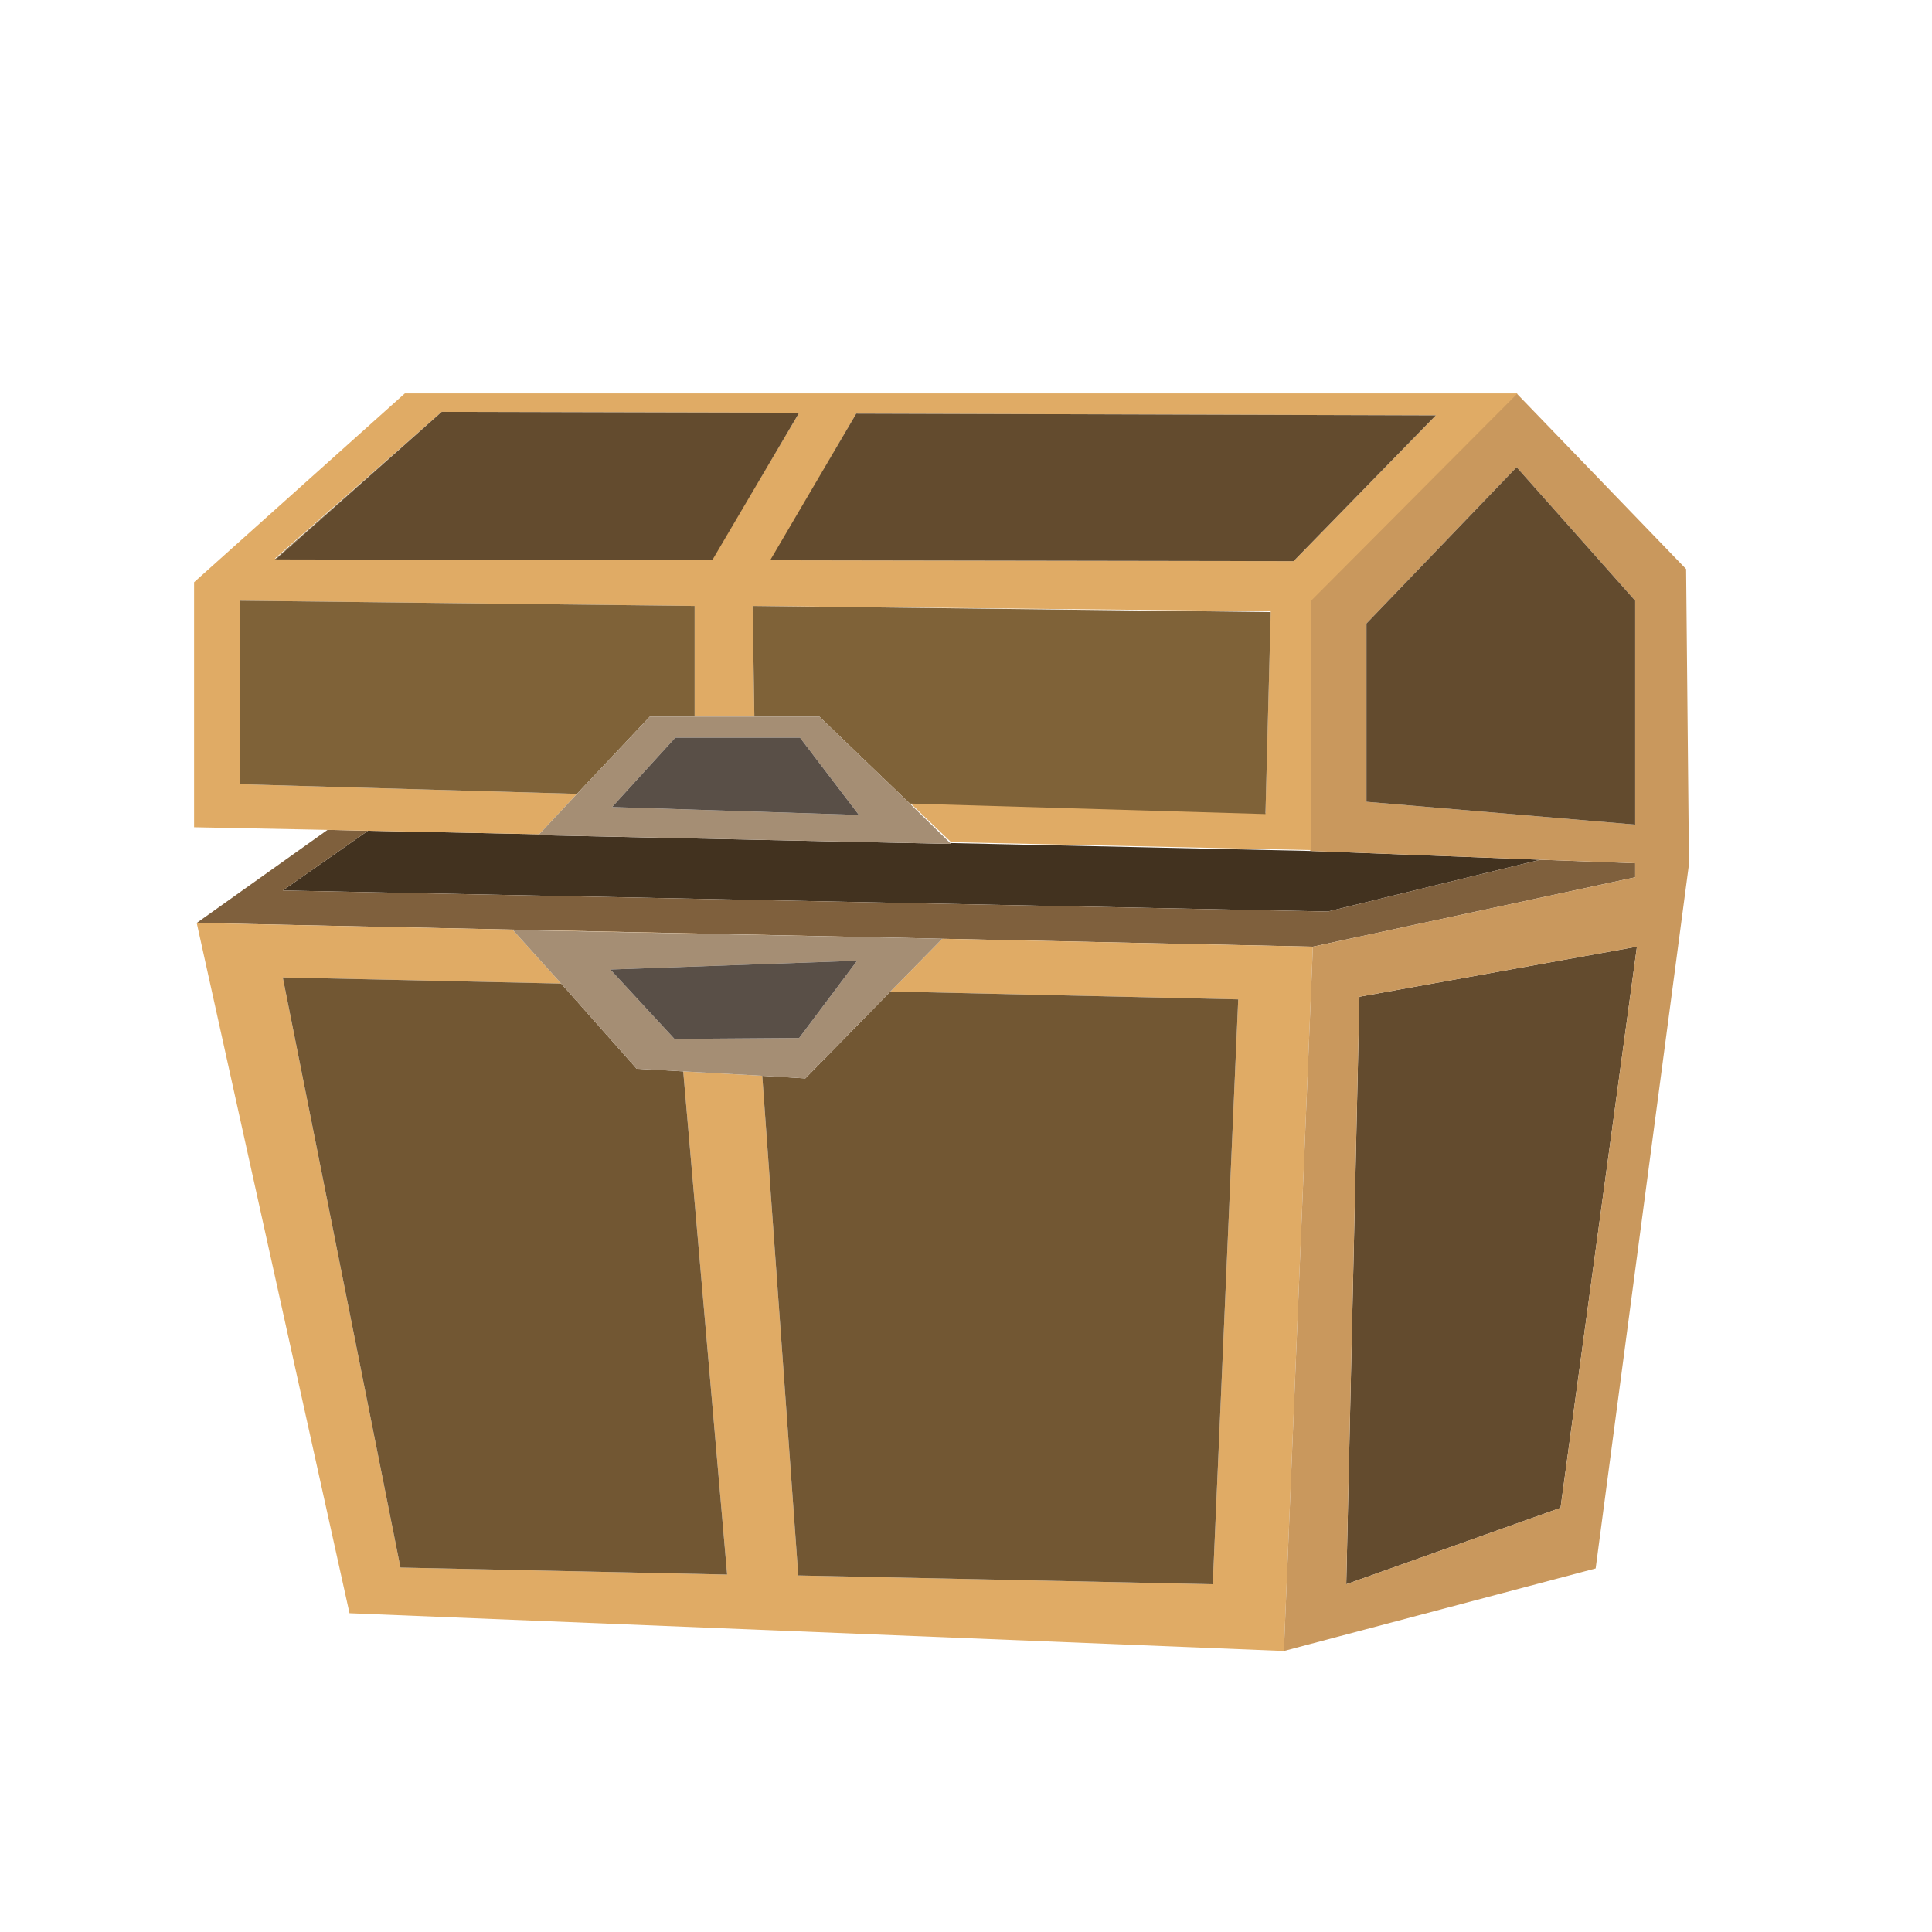 <?xml version="1.0" encoding="utf-8"?>
<!-- Generator: Adobe Illustrator 22.1.0, SVG Export Plug-In . SVG Version: 6.00 Build 0)  -->
<svg version="1.0" id="Layer_2_1_" xmlns="http://www.w3.org/2000/svg" xmlns:xlink="http://www.w3.org/1999/xlink" x="0px" y="0px"
	 viewBox="0 0 220 220" style="enable-background:new 0 0 220 220;" xml:space="preserve">
<style type="text/css">
	.st0{fill:#42321F;}
	.st1{fill:#7F603D;}
	.st2{fill:#E0AB65;}
	.st3{fill:#634B2E;}
	.st4{fill:#725733;}
	.st5{fill:#C9985D;}
	.st6{fill:#7F6238;}
	.st7{fill:#A58E74;}
	.st8{fill:#594F47;}
</style>
<g>
	<polygon class="st0" points="108.3,96.1 61.3,95.1 61.4,95 41.9,94.6 32.2,101.4 151.2,103.8 175.4,97.9 149.2,96.9 108.2,96 	"/>
	<polygon class="st1" points="192.3,95.7 192.3,98.6 192.3,95.7 	"/>
	<polygon class="st1" points="107.3,106.9 107.3,106.9 149.5,107.8 186.2,99.9 186.2,98.3 175.4,97.9 151.2,103.8 32.2,101.4 
		41.9,94.6 37.3,94.5 22.4,105.1 102.9,106.8 	"/>
	<polygon class="st2" points="149.5,107.8 107.3,106.9 101.4,112.9 141,113.8 138.1,180.4 90.9,179.4 86.8,122.5 77.8,122 
		82.8,179.3 45.6,178.5 32.2,111.3 63.9,112 58.4,105.9 102.9,106.8 22.4,105.1 39.8,183.7 146.2,188 	"/>
	<polygon class="st3" points="186.4,107.8 154.8,113.5 153.3,180.4 177.7,171.7 	"/>
	<polygon class="st4" points="91.7,122.8 86.8,122.5 90.9,179.4 138.1,180.4 141,113.8 101.4,112.9 	"/>
	<polygon class="st4" points="63.9,112 32.2,111.3 45.6,178.5 82.8,179.3 77.8,122 72.5,121.7 	"/>
	<path class="st5" d="M192,64.8l-19.3-20l-23.5,23.6v28.5l26.2,1l10.8,0.4v1.6l-36.7,7.9l-3.3,80.2l35.5-9.4l10.6-80l0-2.9L192,64.8
		z M155.6,71l17.1-17.8l13.5,15.2v25.5l-30.6-2.6V71z M177.7,171.7l-24.4,8.7l1.5-66.9l31.6-5.7L177.7,171.7z"/>
	<path class="st2" d="M41.9,94.6L61.4,95l4.3-4.6l-38.4-1.1V68.4L79.1,69v12.6h6.8L85.7,69l59,0.6l-0.6,23l-40.5-1.2l4.7,4.5l41,0.9
		V68.4l23.5-23.6H46.1l-24,21.5v27.9l15.2,0.3L41.9,94.6z M147.3,63.9l-59.5-0.1l9.7-16.7l66,0.2L147.3,63.9z M50.3,46.9L91,47
		l-9.9,16.7l-49.8-0.1h0L50.3,46.9z"/>
	<polygon class="st3" points="186.2,68.4 172.7,53.2 155.6,71 155.6,91.3 186.2,93.9 	"/>
	<polygon class="st6" points="103.6,91.5 144.1,92.7 144.7,69.7 85.7,69 85.9,81.6 93.3,81.6 	"/>
	<polygon class="st6" points="74,81.6 79.1,81.6 79.1,69 27.3,68.4 27.3,89.3 65.7,90.4 	"/>
	<polygon class="st6" points="31.4,63.7 50.3,46.9 31.3,63.7 	"/>
	<polygon class="st3" points="87.7,63.8 147.3,63.9 163.5,47.3 97.5,47.1 	"/>
	<polygon class="st3" points="81.1,63.8 91,47 50.3,46.9 31.4,63.7 	"/>
	<path class="st7" d="M108.3,96.1L108.3,96.1l-4.7-4.6l-10.3-9.9h-7.4h-6.8H74l-8.3,8.8L61.4,95l-0.1,0.1L108.3,96.1z M76.9,84h14.2
		l6.7,8.8l-28.1-0.9L76.9,84z"/>
	<path class="st7" d="M102.9,106.8l-44.5-0.9l5.5,6.1l8.6,9.7l5.3,0.3l9,0.5l4.9,0.3l9.7-9.9l5.9-6l0,0L102.9,106.8z M91,118.2
		l-14.2,0.1l-7.3-7.9l28.1-1L91,118.2z"/>
	<polygon class="st8" points="97.8,92.8 91.1,84 76.9,84 69.7,91.9 	"/>
	<polygon class="st8" points="69.5,110.4 76.8,118.3 91,118.2 97.6,109.4 	"/>
</g>
</svg>
